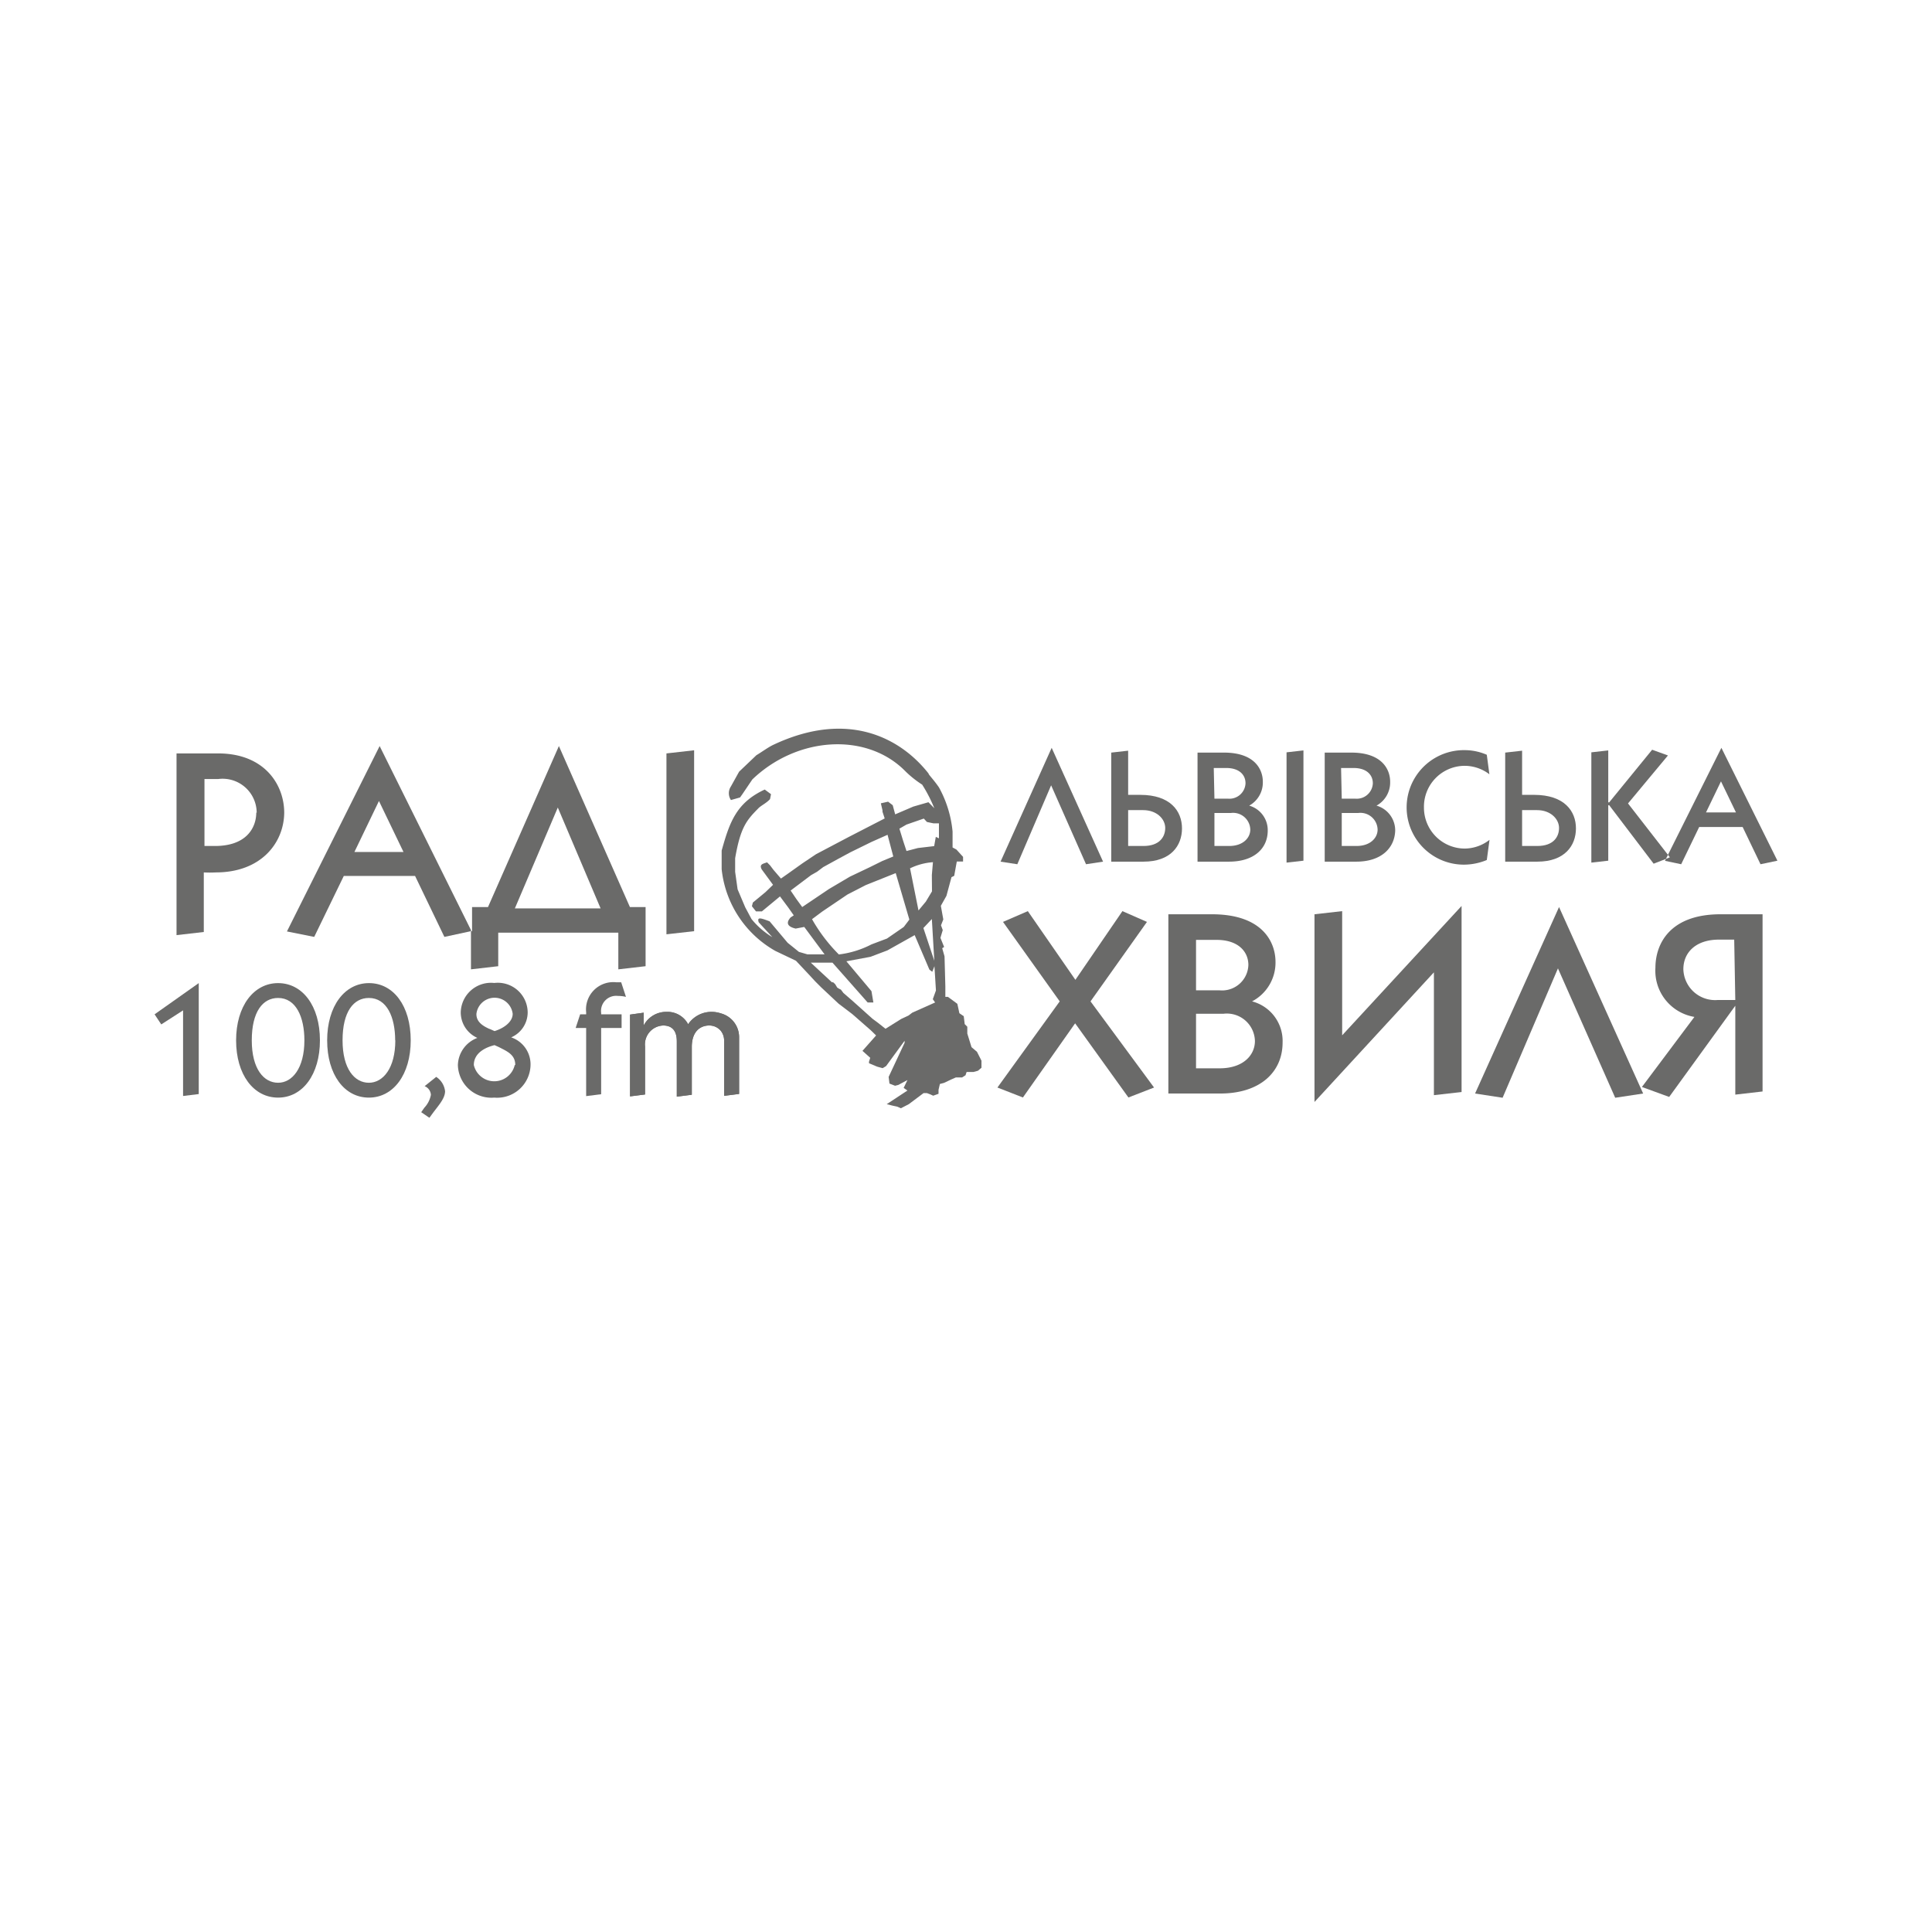 <svg id="Layer_1" data-name="Layer 1" xmlns="http://www.w3.org/2000/svg" viewBox="0 0 141.73 141.73"><title>05</title><path d="M72,77.81l0,.52-.26.22-.33.09-.26,0-.24,0-.08.24-.25.16-.46,0-.34.15-.53.25-.3.08-.1.43,0,.29-.39.14-.22-.1L68,80.19l-.25,0L66.67,81l-.58.3-.28-.12-.33-.07L65.05,81l1.52-1-.28-.19.28-.58-.67.36-.24.06-.41-.16L65.19,79l1.17-2.5v-.15L65,78.21l-.25.15-.4-.11L63.75,78l0-.12.09-.28-.57-.51,1-1.13-.39-.38L63,74.81l-.48-.42-1-.76-1.27-1.19L59.81,72l-.48-.52-.94-1-.65-.31-.86-.41a7.83,7.83,0,0,1-3.94-6l0-1.36c.58-2.07,1.07-3.51,3.16-4.48l.46.34-.07.36c-.25.29-.66.47-.86.68-.86.87-1.31,1.39-1.7,3.66l0,1,.18,1.28.56,1.32.46.86a5.87,5.87,0,0,0,1.53,1.33l-1-1.09c-.13-.39.1-.34.8-.07l1.32,1.57.83.67.62.18,1.26,0L59,68l-.63.12c-.61-.14-.73-.42-.37-.82l.23-.15-.4-.57-.61-.82-1.33,1.1h-.43l-.3-.38.07-.27.92-.76.56-.54-.83-1.13c-.2-.38.09-.41.39-.52l.22.22.25.33.55.64.5-.35,1.08-.77,1-.67,2.39-1.26,2.64-1.36-.16-.49v-.1l-.12-.52.53-.12.34.26.18.67L67,59.17l1.11-.32.43.44a10.59,10.59,0,0,0-.89-1.73,7.5,7.5,0,0,1-1.31-1.06c-2.85-2.8-7.89-2.45-11.15.68l-.73,1.08-.17.24-.67.19a.9.9,0,0,1,0-1l.6-1.08,1.27-1.21c.39-.23.87-.59,1.26-.77,5.47-2.57,9.33-.49,11.38,2.13-.07,0,.36.43.75,1a8.3,8.3,0,0,1,1,3.24l0,1.17.28.15.49.54,0,.34-.46,0-.19,1.05-.2.1-.37,1.37-.41.73.18,1-.17.43.13.35-.17.57.27.67-.14.09.17.6.06,2.2,0,.77h.19l.69.51.15.69.32.22.07.58.19.19,0,.5.31,1,.4.34ZM60.81,65.22l1.54-.91,1.45-.69.93-.46.8-.33-.42-1.59-1.17.52-1.55.76L61.5,63l-1.11.61-.45.34-.44.25L58,65.33l.42.62.43.59Zm.71,4.8a7,7,0,0,0,2.41-.74l1.14-.43L66.3,68l.41-.54-1-3.41-2.2.88-1.34.69-1.85,1.25-.75.56A12,12,0,0,0,61.52,70Zm6.91,3.28.23-.64-.11-1.78-.16.41-.21-.16L67.1,68.6l-2,1.12-1.24.47-1.77.33,1.84,2.19.14.83h-.42l-2.58-2.92H59.48l.14.13.14.13.15.14.14.13.14.13.15.14.26.24.14.13.15.14.14.13h.09l.15.14.15.25.13.08.14.07.18.24.68.59L64,74.73l.43.32.53.42,1.15-.72.55-.26.26-.2,1.68-.75Zm-.07-9.11.08-.94a4.6,4.6,0,0,0-1.68.45l.62,3.09.54-.65.45-.75Zm0,3.23-.62.66.8,2.4Zm.52-5.92V60.4l-.4,0L68,60.3l-.23-.25-1.27.44-.52.3.27.88.25.76.84-.22,1.19-.14.12-.68Z" style="fill:#6a6a69"/><polygon points="77.11 57.61 79.67 63.4 80.92 63.21 77.15 54.86 73.4 63.21 74.63 63.4 77.11 57.61" style="fill:#6a6a69"/><polygon points="94.38 63.28 95.62 63.14 95.62 55.05 94.38 55.19 94.38 63.28" style="fill:#6a6a69"/><path d="M83.89,63.21H81.52v-8l1.24-.14v3.24h.89c2.22,0,3.06,1.2,3.06,2.46S85.9,63.21,83.89,63.21Zm-1.13-1.15h1.13c1.16,0,1.59-.66,1.59-1.32s-.62-1.31-1.62-1.31h-1.1Z" style="fill:#6a6a69"/><path d="M99.5,63.21H97.18v-8h1.95c2.31,0,2.85,1.29,2.85,2.13a1.94,1.94,0,0,1-1,1.76,1.89,1.89,0,0,1,1.37,1.85C102.3,62.24,101.3,63.21,99.5,63.21Zm-1.07-4.62h1a1.18,1.18,0,0,0,1.28-1.13c0-.62-.46-1.12-1.41-1.12h-.92Zm0,3.47h1.09c1,0,1.54-.59,1.54-1.2a1.26,1.26,0,0,0-1.42-1.22H98.43Z" style="fill:#6a6a69"/><path d="M109.27,61.61a3,3,0,0,1-1.81.64,3,3,0,0,1-3-3,3,3,0,0,1,3-3.07,3,3,0,0,1,1.8.62l-.19-1.43a4.07,4.07,0,0,0-1.63-.34,4.2,4.2,0,0,0-.1,8.4,4.41,4.41,0,0,0,1.73-.34Z" style="fill:#6a6a69"/><path d="M112.78,63.21h-2.36v-8l1.24-.14v3.24h.88c2.23,0,3.07,1.2,3.07,2.46S114.79,63.21,112.78,63.21Zm-1.12-1.15h1.12c1.17,0,1.59-.66,1.59-1.32s-.62-1.31-1.61-1.31h-1.1Z" style="fill:#6a6a69"/><polygon points="117.98 59.07 118.05 59.07 121.31 63.36 122.21 63.01 122.36 62.71 119.43 58.94 122.36 55.42 121.2 55 118.05 58.86 117.98 58.86 117.98 55.05 116.74 55.19 116.74 63.28 117.98 63.14 117.98 59.07" style="fill:#6a6a69"/><path d="M122.5,62.89l-.14-.18,3.92-7.85,4.11,8.28-1.24.26-1.31-2.73h-3.19l-1.32,2.73-1.19-.25.07-.14Zm2.65-3.29h2.2l-1.1-2.28Z" style="fill:#6a6a69"/><path d="M90.16,63.21H87.85v-8h1.94c2.31,0,2.85,1.29,2.85,2.13a1.94,1.94,0,0,1-1,1.76A1.87,1.87,0,0,1,93,60.93C93,62.24,92,63.21,90.16,63.21Zm-1.07-4.62h1a1.18,1.18,0,0,0,1.28-1.13c0-.62-.46-1.12-1.41-1.12h-.92Zm0,3.47h1.09c1,0,1.54-.59,1.54-1.2a1.26,1.26,0,0,0-1.42-1.22H89.09Z" style="fill:#6a6a69"/><path d="M94.09,76.48c0,2.15-1.63,3.74-4.58,3.74h-3.8V67.07H88.9c3.79,0,4.67,2.11,4.67,3.49a3.21,3.21,0,0,1-1.72,2.9A3,3,0,0,1,94.09,76.48Zm-6.35-3.83h1.73a1.93,1.93,0,0,0,2.11-1.86c0-1-.77-1.84-2.32-1.84H87.74Zm4.32,3.72a2.06,2.06,0,0,0-2.32-2h-2v4h1.81C91.25,78.34,92.06,77.37,92.06,76.37Z" style="fill:#6a6a69"/><polygon points="98.46 66.84 96.43 67.07 96.43 80.84 105.19 71.33 105.19 80.34 107.22 80.11 107.22 66.46 98.46 75.95 98.46 66.84" style="fill:#6a6a69"/><path d="M126.22,67.07h3.08v13l-2,.23V73.78l-4.85,6.69-2-.73,3.85-5.14A3.43,3.43,0,0,1,121.44,71C121.44,69.26,122.48,67.07,126.22,67.07Zm1,1.86H126.1c-1.69,0-2.61.94-2.61,2.17A2.33,2.33,0,0,0,126,73.36h1.3Z" style="fill:#6a6a69"/><polygon points="84.14 67.63 82.34 66.84 78.89 71.88 75.4 66.84 73.58 67.63 77.74 73.46 73.17 79.78 75.04 80.51 78.87 75.07 82.78 80.51 84.66 79.78 80 73.46 84.14 67.63" style="fill:#6a6a69"/><polygon points="108.21 80.22 110.23 80.53 114.29 71.04 118.49 80.53 120.54 80.22 114.37 66.54 108.21 80.22" style="fill:#6a6a69"/><polygon points="50.92 55.04 48.89 55.27 48.89 68.54 50.92 68.31 50.92 55.04" style="fill:#6a6a69"/><path d="M32.6,68.73l-2.15-4.47H25.22l-2.17,4.47-2-.4,6.8-13.6,6.7,13.5v.08Zm-3-6.23-1.8-3.74L26,62.5Z" style="fill:#6a6a69"/><path d="M34.63,68.31l0-.08V66.54h1.17L41,54.73l5.21,11.81h1.15v4.34l-2,.23V68.42H36.55v2.46l-2,.23v-2.8Zm3.14-1.67h6.29l-3.14-7.4Z" style="fill:#6a6a69"/><path d="M15.83,64a8.53,8.53,0,0,1-.88,0v4.37l-2,.23V55.27H16c3.43,0,4.85,2.32,4.85,4.35C20.83,61.81,19.18,64,15.83,64Zm3-4.37A2.5,2.5,0,0,0,16,57.15H15v4.91c.23,0,.44,0,.67,0C18.05,62.1,18.8,60.75,18.8,59.6Z" style="fill:#6a6a69"/><polygon points="11.83 75.15 13.43 74.12 13.43 80.4 14.58 80.26 14.58 72.12 11.34 74.41 11.83 75.15" style="fill:#6a6a69"/><path d="M23.47,76.32c0,2.5-1.27,4.2-3.07,4.2s-3.08-1.69-3.08-4.2,1.29-4.2,3.08-4.2S23.47,73.79,23.47,76.32Zm-1.14,0c0-1.7-.61-3.11-1.93-3.11-1.12,0-1.93,1-1.93,3.11s.89,3.11,1.93,3.11S22.33,78.36,22.33,76.32Z" style="fill:#6a6a69"/><path d="M30.13,76.32c0,2.5-1.27,4.2-3.07,4.2S24,78.83,24,76.32s1.28-4.2,3.07-4.2S30.13,73.79,30.13,76.32Zm-1.14,0c0-1.7-.61-3.11-1.93-3.11-1.12,0-1.93,1-1.93,3.11s.89,3.11,1.93,3.11S29,78.36,29,76.32Z" style="fill:#6a6a69"/><path d="M32,79l-.85.68a.73.73,0,0,1,.46.64,1.88,1.88,0,0,1-.48.94l-.23.33.6.41.27-.37c.44-.58.88-1.07.88-1.58A1.45,1.45,0,0,0,32,79Z" style="fill:#6a6a69"/><path d="M45.33,73.06a2.48,2.48,0,0,1,.59.07l-.35-1.07h-.36A2,2,0,0,0,43,74.26v.15h-.44l-.33,1H43v5l1.1-.14V75.41h1.5v-1h-1.5v-.1A1.11,1.11,0,0,1,45.33,73.06Z" style="fill:#6a6a69"/><path d="M38.92,78.14a2.45,2.45,0,0,1-2.66,2.38,2.46,2.46,0,0,1-2.67-2.38,2.19,2.19,0,0,1,1.43-2,2.05,2.05,0,0,1-1.22-1.87,2.22,2.22,0,0,1,2.46-2.16,2.19,2.19,0,0,1,2.45,2.16,2,2,0,0,1-1.21,1.83A2.09,2.09,0,0,1,38.92,78.14Zm-3-2.66.36.16c.6-.18,1.33-.63,1.33-1.27a1.34,1.34,0,0,0-2.66,0C34.93,75,35.49,75.29,35.9,75.48Zm1.88,2.65c0-.76-.59-1-1.19-1.31l-.33-.15c-.54.13-1.52.51-1.52,1.46a1.54,1.54,0,0,0,3,0Z" style="fill:#6a6a69"/><path d="M52.88,74.34a2.14,2.14,0,0,0-.64-.11,2.07,2.07,0,0,0-1.76.91,1.71,1.71,0,0,0-1.59-.91,1.86,1.86,0,0,0-1.67,1v-.94l-1,.14v6l1.1-.14V76.77a1.39,1.39,0,0,1,1.33-1.54c1,0,1,.9,1,1.22v4l1.1-.14V76.8c0-1.17.66-1.57,1.27-1.57a1.1,1.1,0,0,1,.85.38,1.15,1.15,0,0,1,.25.78v4l1.1-.14V76.14A1.81,1.81,0,0,0,52.88,74.34Z" style="fill:#6a6a69"/><path d="M52.88,74.34a2.14,2.14,0,0,0-.64-.11,2.07,2.07,0,0,0-1.76.91,1.71,1.71,0,0,0-1.59-.91,1.86,1.86,0,0,0-1.67,1v-.94l-1,.14v6l1.1-.14V76.77a1.39,1.39,0,0,1,1.33-1.54c1,0,1,.9,1,1.22v4l1.1-.14V76.8c0-1.17.66-1.57,1.27-1.57a1.1,1.1,0,0,1,.85.38,1.15,1.15,0,0,1,.25.78v4l1.1-.14V76.14A1.81,1.81,0,0,0,52.88,74.34Z" style="fill:#6a6a69"/></svg>